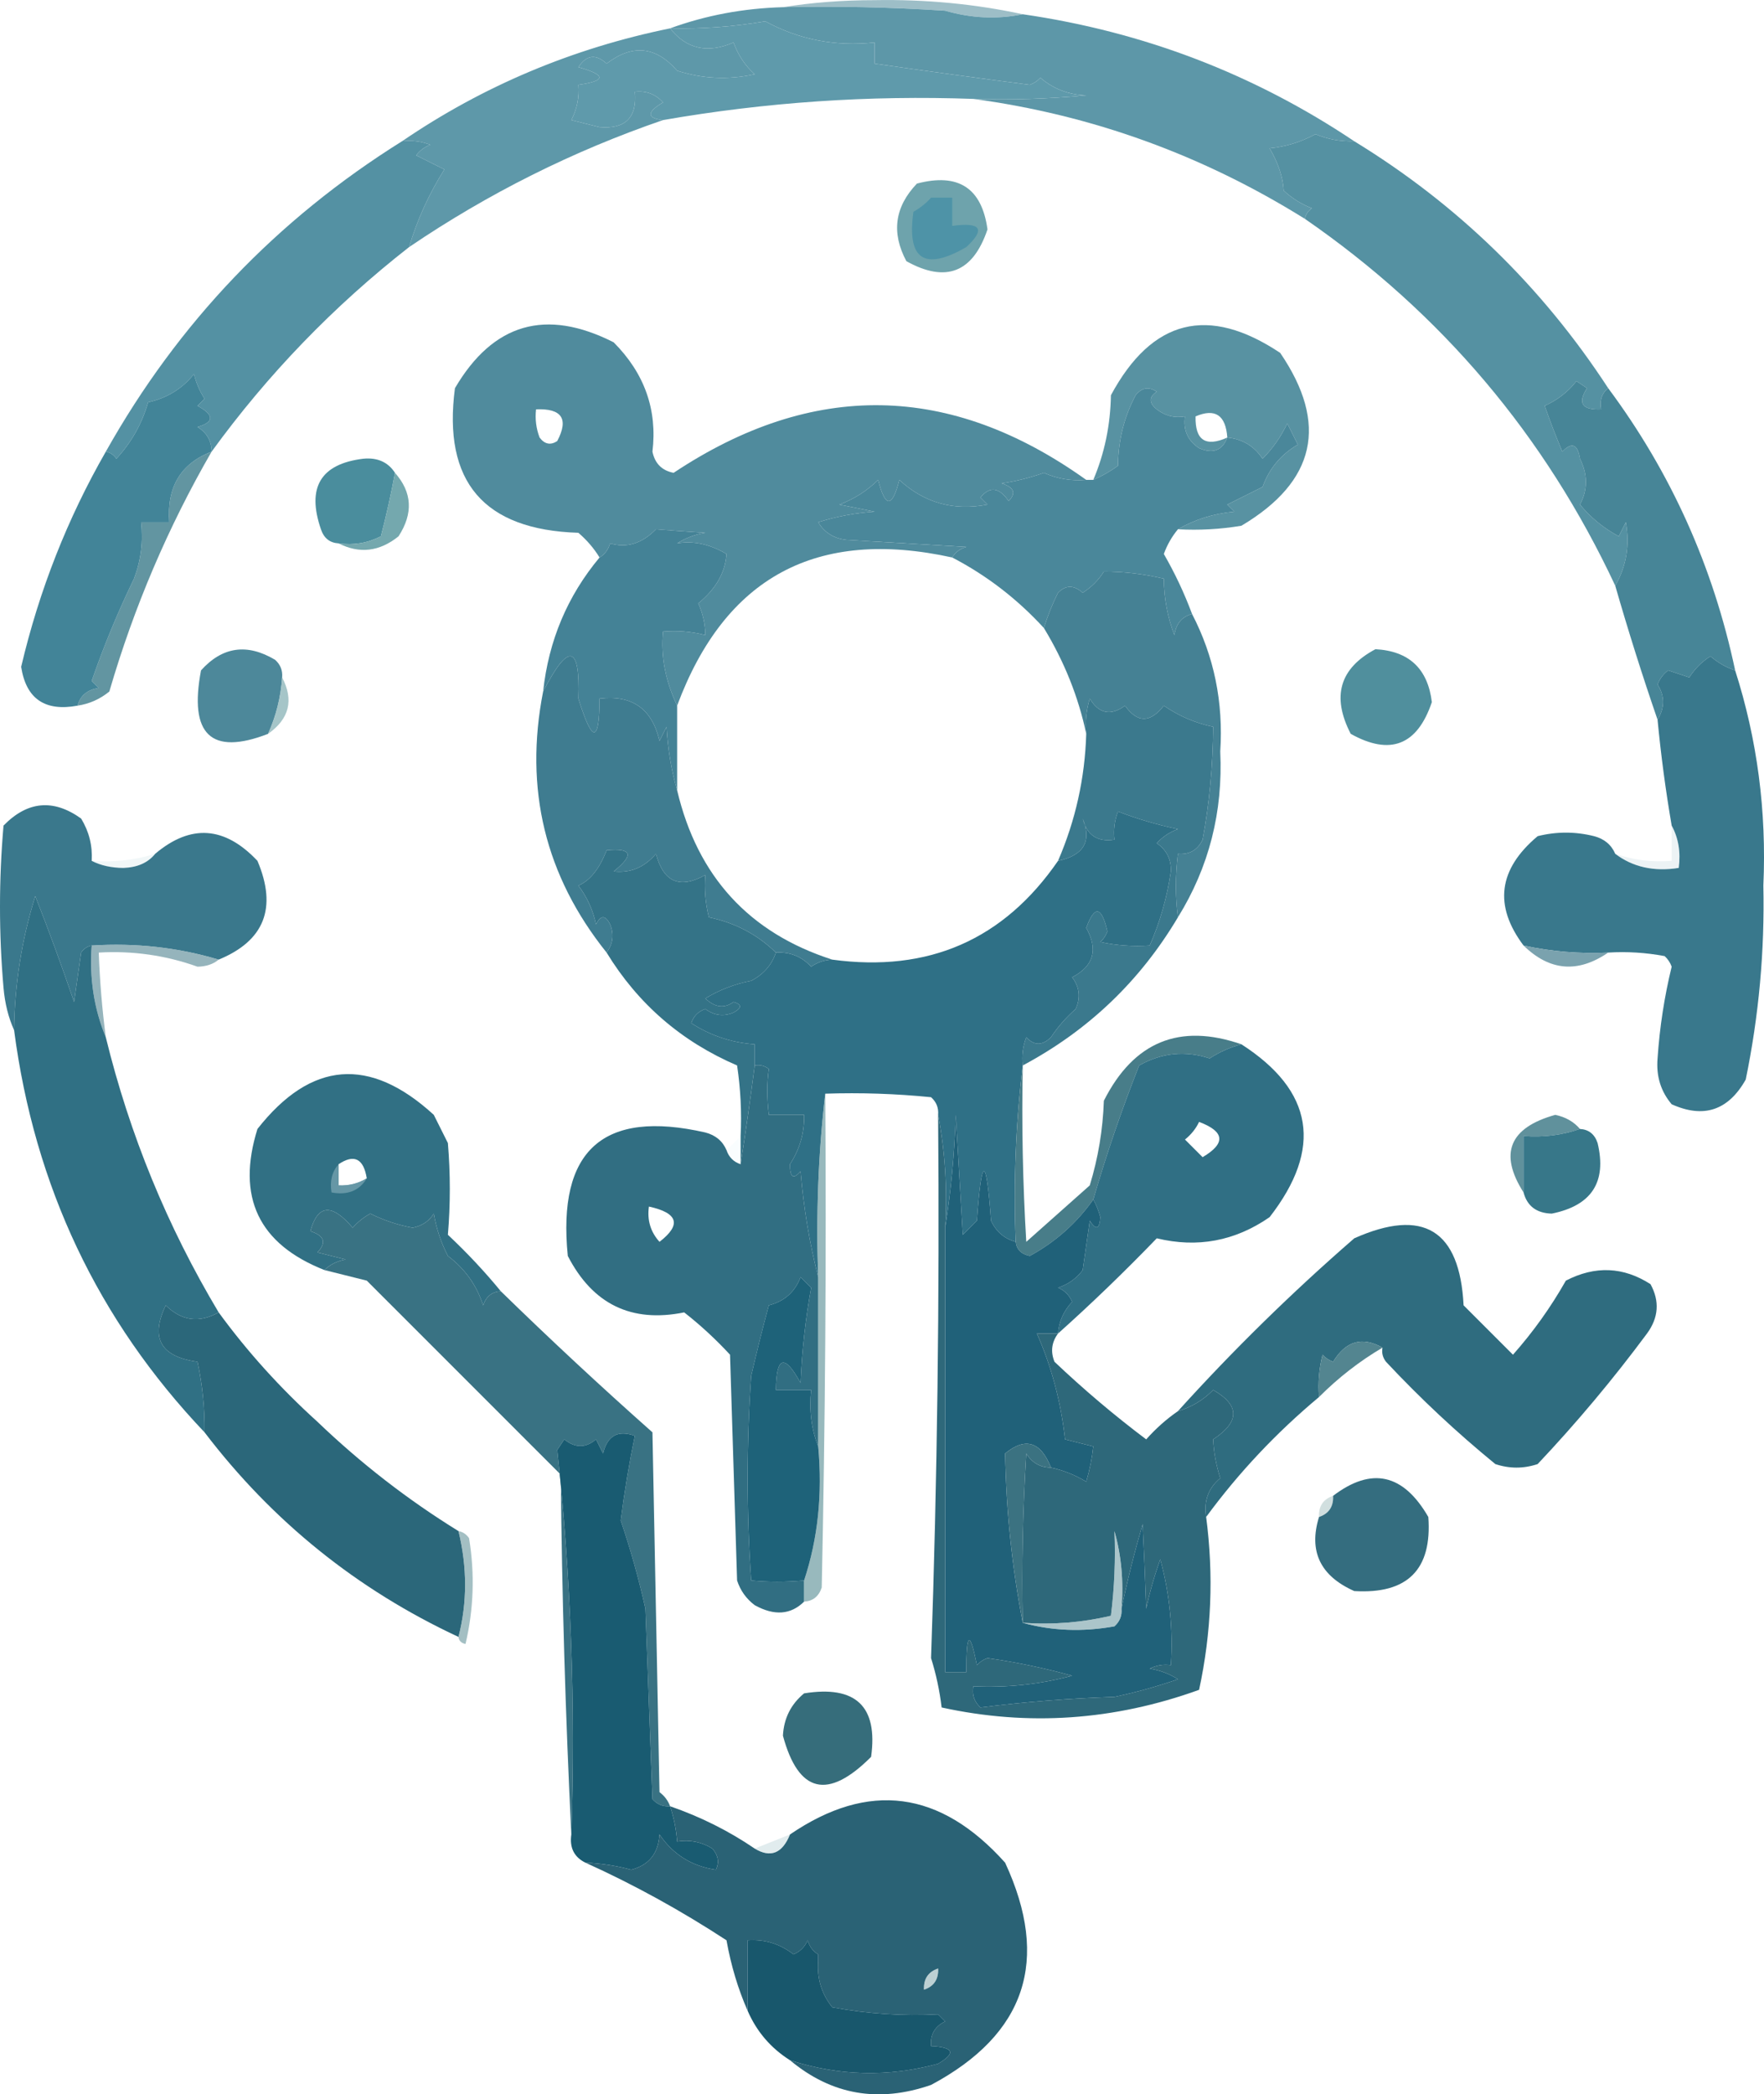 <svg xmlns="http://www.w3.org/2000/svg" xmlns:xlink="http://www.w3.org/1999/xlink" version="1.1" style="shape-rendering:geometricPrecision; text-rendering:geometricPrecision; image-rendering:optimizeQuality; fill-rule:evenodd; clip-rule:evenodd" viewBox="125.5 99.48 250.09 296.85">
<g><path style="opacity:0.784" fill="#82acb7" d="M 236.5,100.5 C 240.653,99.834 244.987,99.501 249.5,99.5C 256.724,99.372 263.724,100.039 270.5,101.5C 266.884,102.241 263.217,102.075 259.5,101C 251.841,100.5 244.174,100.334 236.5,100.5 Z"/></g>
<g><path style="opacity:1" fill="#5d97a8" d="M 236.5,100.5 C 244.174,100.334 251.841,100.5 259.5,101C 263.217,102.075 266.884,102.241 270.5,101.5C 287.608,103.977 303.275,109.977 317.5,119.5C 315.599,119.567 313.766,119.233 312,118.5C 309.953,119.609 307.787,120.276 305.5,120.5C 306.72,122.581 307.386,124.581 307.5,126.5C 308.665,127.584 309.998,128.417 311.5,129C 310.944,129.383 310.611,129.883 310.5,130.5C 295.964,121.435 280.298,115.768 263.5,113.5C 268.844,113.666 274.177,113.499 279.5,113C 276.993,112.907 274.826,112.074 273,110.5C 272.586,110.957 272.086,111.291 271.5,111.5C 264.141,110.547 256.808,109.547 249.5,108.5C 249.5,107.5 249.5,106.5 249.5,105.5C 243.953,106.101 238.787,105.101 234,102.5C 229.53,103.264 225.03,103.597 220.5,103.5C 225.551,101.656 230.884,100.656 236.5,100.5 Z"/></g>
<g><path style="opacity:1" fill="#5f9aab" d="M 263.5,113.5 C 248.71,112.966 234.044,113.966 219.5,116.5C 217.158,116.225 217.158,115.392 219.5,114C 218.437,112.812 217.103,112.312 215.5,112.5C 215.843,116.134 214.177,117.801 210.5,117.5C 209.167,117.167 207.833,116.833 206.5,116.5C 207.309,114.929 207.643,113.262 207.5,111.5C 211.456,110.947 211.456,110.114 207.5,109C 208.649,107.256 209.983,107.089 211.5,108.5C 215.158,105.699 218.492,106.032 221.5,109.5C 225.122,110.659 228.789,110.825 232.5,110C 231.141,108.796 230.141,107.296 229.5,105.5C 225.824,107.102 222.824,106.435 220.5,103.5C 225.03,103.597 229.53,103.264 234,102.5C 238.787,105.101 243.953,106.101 249.5,105.5C 249.5,106.5 249.5,107.5 249.5,108.5C 256.808,109.547 264.141,110.547 271.5,111.5C 272.086,111.291 272.586,110.957 273,110.5C 274.826,112.074 276.993,112.907 279.5,113C 274.177,113.499 268.844,113.666 263.5,113.5 Z"/></g>
<g><path style="opacity:1" fill="#5e98a9" d="M 220.5,103.5 C 222.824,106.435 225.824,107.102 229.5,105.5C 230.141,107.296 231.141,108.796 232.5,110C 228.789,110.825 225.122,110.659 221.5,109.5C 218.492,106.032 215.158,105.699 211.5,108.5C 209.983,107.089 208.649,107.256 207.5,109C 211.456,110.114 211.456,110.947 207.5,111.5C 207.643,113.262 207.309,114.929 206.5,116.5C 207.833,116.833 209.167,117.167 210.5,117.5C 214.177,117.801 215.843,116.134 215.5,112.5C 217.103,112.312 218.437,112.812 219.5,114C 217.158,115.392 217.158,116.225 219.5,116.5C 206.729,120.886 194.729,126.886 183.5,134.5C 184.632,130.667 186.298,127 188.5,123.5C 187.167,122.833 185.833,122.167 184.5,121.5C 185.025,120.808 185.692,120.308 186.5,120C 185.207,119.51 183.873,119.343 182.5,119.5C 193.992,111.661 206.659,106.327 220.5,103.5 Z"/></g>
<g><path style="opacity:1" fill="#6ea3ac" d="M 255.5,125.5 C 261.364,123.955 264.698,126.121 265.5,132C 263.435,138.118 259.601,139.618 254,136.5C 251.842,132.461 252.342,128.794 255.5,125.5 Z"/></g>
<g><path style="opacity:1" fill="#4e93a7" d="M 257.5,127.5 C 258.5,127.5 259.5,127.5 260.5,127.5C 260.5,128.833 260.5,130.167 260.5,131.5C 264.584,130.945 265.251,131.945 262.5,134.5C 256.55,137.943 254.05,136.276 255,129.5C 255.995,128.934 256.828,128.267 257.5,127.5 Z"/></g>
<g><path style="opacity:1" fill="#5491a3" d="M 182.5,119.5 C 183.873,119.343 185.207,119.51 186.5,120C 185.692,120.308 185.025,120.808 184.5,121.5C 185.833,122.167 187.167,122.833 188.5,123.5C 186.298,127 184.632,130.667 183.5,134.5C 172.794,142.872 163.461,152.539 155.5,163.5C 155.489,161.983 154.823,160.816 153.5,160C 155.891,159.309 155.891,158.309 153.5,157C 153.833,156.667 154.167,156.333 154.5,156C 153.809,154.933 153.309,153.766 153,152.5C 151.354,154.569 149.187,155.902 146.5,156.5C 145.634,159.531 144.134,162.197 142,164.5C 141.617,163.944 141.117,163.611 140.5,163.5C 150.736,145.263 164.736,130.597 182.5,119.5 Z"/></g>
<g><path style="opacity:0.999" fill="#5591a2" d="M 317.5,119.5 C 332.1,128.432 344.1,140.099 353.5,154.5C 352.596,155.209 352.263,156.209 352.5,157.5C 349.795,157.62 349.128,156.62 350.5,154.5C 350,154.167 349.5,153.833 349,153.5C 347.806,155.024 346.306,156.19 344.5,157C 345.255,159.175 346.088,161.341 347,163.5C 348.342,162.098 349.176,162.431 349.5,164.5C 350.615,166.733 350.615,168.899 349.5,171C 351.018,172.848 352.851,174.348 355,175.5C 355.333,174.833 355.667,174.167 356,173.5C 356.586,176.729 356.086,179.729 354.5,182.5C 344.535,161.2 329.868,143.867 310.5,130.5C 310.611,129.883 310.944,129.383 311.5,129C 309.998,128.417 308.665,127.584 307.5,126.5C 307.386,124.581 306.72,122.581 305.5,120.5C 307.787,120.276 309.953,119.609 312,118.5C 313.766,119.233 315.599,119.567 317.5,119.5 Z"/></g>
<g><path style="opacity:1" fill="#5892a2" d="M 292.5,174.5 C 294.877,173.113 297.543,172.279 300.5,172C 300.167,171.667 299.833,171.333 299.5,171C 301.167,170.167 302.833,169.333 304.5,168.5C 305.435,165.898 307.102,163.898 309.5,162.5C 309,161.5 308.5,160.5 308,159.5C 307.1,161.398 305.934,163.064 304.5,164.5C 303.305,162.703 301.638,161.703 299.5,161.5C 298.796,163.344 297.463,163.844 295.5,163C 293.893,161.951 293.227,160.451 293.5,158.5C 292.022,158.762 290.689,158.429 289.5,157.5C 288.359,156.575 288.359,155.741 289.5,155C 288.365,154.251 287.365,154.417 286.5,155.5C 284.87,158.578 284.037,161.911 284,165.5C 282.887,166.305 281.721,166.972 280.5,167.5C 282.092,163.752 282.925,159.752 283,155.5C 288.819,144.707 296.819,142.707 307,149.5C 313.869,159.57 312.036,167.737 301.5,174C 298.518,174.498 295.518,174.665 292.5,174.5 Z M 299.5,161.5 C 296.42,162.877 294.92,161.877 295,158.5C 297.778,157.315 299.278,158.315 299.5,161.5 Z"/></g>
<g><path style="opacity:1" fill="#508b9d" d="M 279.5,167.5 C 277.409,167.682 275.409,167.348 273.5,166.5C 271.556,167.189 269.556,167.689 267.5,168C 269.271,168.535 269.604,169.369 268.5,170.5C 267.152,168.539 265.819,168.372 264.5,170C 264.833,170.333 265.167,170.667 265.5,171C 260.699,171.926 256.532,170.759 253,167.5C 252,171.5 251,171.5 250,167.5C 248.417,169.055 246.584,170.222 244.5,171C 246.167,171.333 247.833,171.667 249.5,172C 246.774,172.182 244.107,172.682 241.5,173.5C 242.381,174.971 243.714,175.804 245.5,176C 251.167,176.333 256.833,176.667 262.5,177C 261.584,177.278 260.918,177.778 260.5,178.5C 241.285,174.27 228.285,181.27 221.5,199.5C 219.828,195.985 219.161,192.485 219.5,189C 221.488,188.82 223.488,188.986 225.5,189.5C 225.481,187.94 225.148,186.44 224.5,185C 226.996,182.954 228.33,180.62 228.5,178C 226.116,176.599 223.783,176.099 221.5,176.5C 222.729,175.719 224.062,175.219 225.5,175C 223.005,174.843 220.672,174.676 218.5,174.5C 216.511,176.531 214.344,177.197 212,176.5C 211.722,177.416 211.222,178.082 210.5,178.5C 209.71,177.206 208.71,176.039 207.5,175C 194.08,174.583 188.247,167.75 190,154.5C 195.399,145.297 202.899,143.13 212.5,148C 216.88,152.396 218.713,157.563 218,163.5C 218.347,165.18 219.347,166.18 221,166.5C 240.728,153.394 260.228,153.727 279.5,167.5 Z M 201.5,157.5 C 205.161,157.35 206.161,158.85 204.5,162C 203.551,162.617 202.718,162.451 202,161.5C 201.51,160.207 201.343,158.873 201.5,157.5 Z"/></g>
<g><path style="opacity:1" fill="#4a879a" d="M 299.5,161.5 C 301.638,161.703 303.305,162.703 304.5,164.5C 305.934,163.064 307.1,161.398 308,159.5C 308.5,160.5 309,161.5 309.5,162.5C 307.102,163.898 305.435,165.898 304.5,168.5C 302.833,169.333 301.167,170.167 299.5,171C 299.833,171.333 300.167,171.667 300.5,172C 297.543,172.279 294.877,173.113 292.5,174.5C 291.645,175.531 290.978,176.697 290.5,178C 292.079,180.737 293.412,183.571 294.5,186.5C 293.069,186.881 292.236,187.881 292,189.5C 291.022,186.949 290.522,184.282 290.5,181.5C 287.591,180.823 284.758,180.489 282,180.5C 281.221,181.728 280.221,182.728 279,183.5C 277.765,182.385 276.598,182.385 275.5,183.5C 274.678,185.139 274.011,186.805 273.5,188.5C 269.713,184.37 265.379,181.036 260.5,178.5C 260.918,177.778 261.584,177.278 262.5,177C 256.833,176.667 251.167,176.333 245.5,176C 243.714,175.804 242.381,174.971 241.5,173.5C 244.107,172.682 246.774,172.182 249.5,172C 247.833,171.667 246.167,171.333 244.5,171C 246.584,170.222 248.417,169.055 250,167.5C 251,171.5 252,171.5 253,167.5C 256.532,170.759 260.699,171.926 265.5,171C 265.167,170.667 264.833,170.333 264.5,170C 265.819,168.372 267.152,168.539 268.5,170.5C 269.604,169.369 269.271,168.535 267.5,168C 269.556,167.689 271.556,167.189 273.5,166.5C 275.409,167.348 277.409,167.682 279.5,167.5C 279.833,167.5 280.167,167.5 280.5,167.5C 281.721,166.972 282.887,166.305 284,165.5C 284.037,161.911 284.87,158.578 286.5,155.5C 287.365,154.417 288.365,154.251 289.5,155C 288.359,155.741 288.359,156.575 289.5,157.5C 290.689,158.429 292.022,158.762 293.5,158.5C 293.227,160.451 293.893,161.951 295.5,163C 297.463,163.844 298.796,163.344 299.5,161.5 Z"/></g>
<g><path style="opacity:1" fill="#4a8d9d" d="M 181.5,166.5 C 180.941,169.516 180.275,172.516 179.5,175.5C 177.604,176.466 175.604,176.799 173.5,176.5C 172.25,176.423 171.417,175.756 171,174.5C 168.957,168.571 170.957,165.237 177,164.5C 179.008,164.307 180.508,164.974 181.5,166.5 Z"/></g>
<g><path style="opacity:1" fill="#74a8ae" d="M 181.5,166.5 C 183.94,169.261 184.107,172.261 182,175.5C 179.302,177.673 176.469,178.006 173.5,176.5C 175.604,176.799 177.604,176.466 179.5,175.5C 180.275,172.516 180.941,169.516 181.5,166.5 Z"/></g>
<g><path style="opacity:1" fill="#6295a1" d="M 155.5,163.5 C 149.319,174.202 144.486,185.536 141,197.5C 139.67,198.582 138.17,199.249 136.5,199.5C 136.881,198.069 137.881,197.236 139.5,197C 139.167,196.667 138.833,196.333 138.5,196C 140.196,191.09 142.196,186.256 144.5,181.5C 145.48,178.914 145.813,176.247 145.5,173.5C 146.833,173.5 148.167,173.5 149.5,173.5C 149.126,168.511 151.126,165.178 155.5,163.5 Z"/></g>
<g><path style="opacity:1" fill="#478597" d="M 353.5,154.5 C 362.375,166.425 368.375,179.758 371.5,194.5C 370.244,194.096 369.077,193.429 368,192.5C 366.779,193.272 365.779,194.272 365,195.5C 364,195.167 363,194.833 362,194.5C 361.308,195.025 360.808,195.692 360.5,196.5C 361.535,198.128 361.535,199.795 360.5,201.5C 358.362,195.302 356.362,188.968 354.5,182.5C 356.086,179.729 356.586,176.729 356,173.5C 355.667,174.167 355.333,174.833 355,175.5C 352.851,174.348 351.018,172.848 349.5,171C 350.615,168.899 350.615,166.733 349.5,164.5C 349.176,162.431 348.342,162.098 347,163.5C 346.088,161.341 345.255,159.175 344.5,157C 346.306,156.19 347.806,155.024 349,153.5C 349.5,153.833 350,154.167 350.5,154.5C 349.128,156.62 349.795,157.62 352.5,157.5C 352.263,156.209 352.596,155.209 353.5,154.5 Z"/></g>
<g><path style="opacity:1" fill="#448296" d="M 221.5,199.5 C 221.5,203.5 221.5,207.5 221.5,211.5C 220.681,208.695 220.181,205.695 220,202.5C 219.667,203.167 219.333,203.833 219,204.5C 217.951,199.949 215.118,197.949 210.5,198.5C 210.477,204.858 209.477,204.858 207.5,198.5C 207.767,190.836 206.101,190.503 202.5,197.5C 203.279,190.287 205.945,183.954 210.5,178.5C 211.222,178.082 211.722,177.416 212,176.5C 214.344,177.197 216.511,176.531 218.5,174.5C 220.672,174.676 223.005,174.843 225.5,175C 224.062,175.219 222.729,175.719 221.5,176.5C 223.783,176.099 226.116,176.599 228.5,178C 228.33,180.62 226.996,182.954 224.5,185C 225.148,186.44 225.481,187.94 225.5,189.5C 223.488,188.986 221.488,188.82 219.5,189C 219.161,192.485 219.828,195.985 221.5,199.5 Z"/></g>
<g><path style="opacity:1" fill="#428498" d="M 155.5,163.5 C 151.126,165.178 149.126,168.511 149.5,173.5C 148.167,173.5 146.833,173.5 145.5,173.5C 145.813,176.247 145.48,178.914 144.5,181.5C 142.196,186.256 140.196,191.09 138.5,196C 138.833,196.333 139.167,196.667 139.5,197C 137.881,197.236 136.881,198.069 136.5,199.5C 131.866,200.359 129.199,198.526 128.5,194C 131.051,183.165 135.051,172.998 140.5,163.5C 141.117,163.611 141.617,163.944 142,164.5C 144.134,162.197 145.634,159.531 146.5,156.5C 149.187,155.902 151.354,154.569 153,152.5C 153.309,153.766 153.809,154.933 154.5,156C 154.167,156.333 153.833,156.667 153.5,157C 155.891,158.309 155.891,159.309 153.5,160C 154.823,160.816 155.489,161.983 155.5,163.5 Z"/></g>
<g><path style="opacity:1" fill="#458194" d="M 294.5,186.5 C 297.624,192.515 298.957,199.015 298.5,206C 298.903,214.556 296.903,222.389 292.5,229.5C 292.118,226.646 292.118,223.646 292.5,220.5C 294.124,220.64 295.29,219.973 296,218.5C 296.947,213.44 297.447,208.107 297.5,202.5C 294.972,201.977 292.639,200.977 290.5,199.5C 288.575,201.973 286.742,201.973 285,199.5C 282.978,200.991 281.312,200.658 280,198.5C 279.506,200.134 279.34,201.801 279.5,203.5C 278.394,198.267 276.394,193.267 273.5,188.5C 274.011,186.805 274.678,185.139 275.5,183.5C 276.598,182.385 277.765,182.385 279,183.5C 280.221,182.728 281.221,181.728 282,180.5C 284.758,180.489 287.591,180.823 290.5,181.5C 290.522,184.282 291.022,186.949 292,189.5C 292.236,187.881 293.069,186.881 294.5,186.5 Z"/></g>
<g><path style="opacity:1" fill="#4d889a" d="M 165.5,195.5 C 165.307,198.308 164.64,200.975 163.5,203.5C 155.432,206.617 152.265,203.617 154,194.5C 157.026,191.136 160.526,190.636 164.5,193C 165.252,193.671 165.586,194.504 165.5,195.5 Z"/></g>
<g><path style="opacity:1" fill="#508f9d" d="M 320.5,191.5 C 325.256,191.755 327.922,194.255 328.5,199C 326.435,205.118 322.601,206.618 317,203.5C 314.259,198.202 315.426,194.202 320.5,191.5 Z"/></g>
<g><path style="opacity:0.808" fill="#90b7bb" d="M 165.5,195.5 C 167.184,198.718 166.517,201.385 163.5,203.5C 164.64,200.975 165.307,198.308 165.5,195.5 Z"/></g>
<g><path style="opacity:1" fill="#3f7c90" d="M 221.5,211.5 C 224.386,223.715 231.72,231.715 243.5,235.5C 242.417,235.539 241.417,235.873 240.5,236.5C 239.15,235.05 237.484,234.383 235.5,234.5C 232.875,231.936 229.709,230.27 226,229.5C 225.505,227.527 225.338,225.527 225.5,223.5C 221.889,225.528 219.555,224.528 218.5,220.5C 216.86,222.43 214.86,223.263 212.5,223C 215.433,220.649 215.099,219.649 211.5,220C 210.483,222.637 209.15,224.303 207.5,225C 208.742,226.651 209.576,228.485 210,230.5C 210.667,229.167 211.333,229.167 212,230.5C 212.579,231.928 212.412,233.262 211.5,234.5C 202.791,223.637 199.791,211.304 202.5,197.5C 206.101,190.503 207.767,190.836 207.5,198.5C 209.477,204.858 210.477,204.858 210.5,198.5C 215.118,197.949 217.951,199.949 219,204.5C 219.333,203.833 219.667,203.167 220,202.5C 220.181,205.695 220.681,208.695 221.5,211.5 Z"/></g>
<g><path style="opacity:0.999" fill="#3b798d" d="M 292.5,229.5 C 287.116,238.55 279.783,245.55 270.5,250.5C 270.343,249.127 270.51,247.793 271,246.5C 272.113,247.711 273.28,247.711 274.5,246.5C 275.48,245.019 276.647,243.685 278,242.5C 278.72,240.888 278.554,239.388 277.5,238C 280.553,236.419 281.22,234.086 279.5,231C 280.679,227.752 281.679,227.918 282.5,231.5C 282.291,232.086 281.957,232.586 281.5,233C 283.81,233.497 286.143,233.663 288.5,233.5C 289.957,230.178 290.957,226.678 291.5,223C 291.561,221.289 290.894,219.956 289.5,219C 290.328,218.085 291.328,217.419 292.5,217C 289.57,216.394 286.737,215.56 284,214.5C 283.51,215.793 283.343,217.127 283.5,218.5C 281.089,218.863 279.589,217.863 279,215.5C 280.313,218.728 279.147,220.728 275.5,221.5C 277.978,215.777 279.312,209.777 279.5,203.5C 279.34,201.801 279.506,200.134 280,198.5C 281.312,200.658 282.978,200.991 285,199.5C 286.742,201.973 288.575,201.973 290.5,199.5C 292.639,200.977 294.972,201.977 297.5,202.5C 297.447,208.107 296.947,213.44 296,218.5C 295.29,219.973 294.124,220.64 292.5,220.5C 292.118,223.646 292.118,226.646 292.5,229.5 Z"/></g>
<g><path style="opacity:1" fill="#39788c" d="M 371.5,194.5 C 374.636,204.292 375.969,214.459 375.5,225C 375.698,234.262 374.865,243.429 373,252.5C 370.532,256.878 367.032,258.045 362.5,256C 360.955,254.178 360.288,252.011 360.5,249.5C 360.796,245.094 361.463,240.76 362.5,236.5C 362.291,235.914 361.957,235.414 361.5,235C 358.854,234.503 356.187,234.336 353.5,234.5C 349.434,234.693 345.434,234.36 341.5,233.5C 337.256,227.847 337.923,222.681 343.5,218C 346.167,217.333 348.833,217.333 351.5,218C 352.942,218.377 353.942,219.21 354.5,220.5C 356.988,222.388 359.988,223.055 363.5,222.5C 363.795,220.265 363.461,218.265 362.5,216.5C 361.647,211.53 360.98,206.53 360.5,201.5C 361.535,199.795 361.535,198.128 360.5,196.5C 360.808,195.692 361.308,195.025 362,194.5C 363,194.833 364,195.167 365,195.5C 365.779,194.272 366.779,193.272 368,192.5C 369.077,193.429 370.244,194.096 371.5,194.5 Z"/></g>
<g><path style="opacity:0.184" fill="#9ec2c9" d="M 362.5,216.5 C 363.461,218.265 363.795,220.265 363.5,222.5C 359.988,223.055 356.988,222.388 354.5,220.5C 357.054,221.388 359.721,221.721 362.5,221.5C 362.5,219.833 362.5,218.167 362.5,216.5 Z"/></g>
<g><path style="opacity:1" fill="#3a788c" d="M 138.5,221.5 C 139.793,222.158 141.293,222.492 143,222.5C 144.986,222.431 146.486,221.765 147.5,220.5C 152.535,216.248 157.369,216.581 162,221.5C 164.825,228.163 162.992,232.83 156.5,235.5C 150.72,233.77 144.72,233.103 138.5,233.5C 137.883,233.611 137.383,233.944 137,234.5C 136.667,236.833 136.333,239.167 136,241.5C 134.272,236.418 132.439,231.418 130.5,226.5C 128.573,232.687 127.573,239.021 127.5,245.5C 126.691,243.708 126.191,241.708 126,239.5C 125.333,231.833 125.333,224.167 126,216.5C 129.397,213.019 133.064,212.686 137,215.5C 138.128,217.345 138.628,219.345 138.5,221.5 Z"/></g>
<g><path style="opacity:0.173" fill="#b0d0d6" d="M 147.5,220.5 C 146.486,221.765 144.986,222.431 143,222.5C 141.293,222.492 139.793,222.158 138.5,221.5C 141.609,221.736 144.609,221.403 147.5,220.5 Z"/></g>
<g><path style="opacity:1" fill="#347387" d="M 235.5,234.5 C 234.916,236.257 233.749,237.59 232,238.5C 229.645,238.959 227.479,239.792 225.5,241C 226.854,242.294 228.188,242.46 229.5,241.5C 230.696,241.846 230.696,242.346 229.5,243C 228.101,243.595 226.768,243.428 225.5,242.5C 224.5,242.833 223.833,243.5 223.5,244.5C 226.215,246.264 229.215,247.264 232.5,247.5C 232.5,248.5 232.5,249.5 232.5,250.5C 231.883,255.269 231.216,259.936 230.5,264.5C 230.5,263.167 230.5,261.833 230.5,260.5C 230.665,257.15 230.498,253.817 230,250.5C 222.114,247.111 215.947,241.778 211.5,234.5C 212.412,233.262 212.579,231.928 212,230.5C 211.333,229.167 210.667,229.167 210,230.5C 209.576,228.485 208.742,226.651 207.5,225C 209.15,224.303 210.483,222.637 211.5,220C 215.099,219.649 215.433,220.649 212.5,223C 214.86,223.263 216.86,222.43 218.5,220.5C 219.555,224.528 221.889,225.528 225.5,223.5C 225.338,225.527 225.505,227.527 226,229.5C 229.709,230.27 232.875,231.936 235.5,234.5 Z"/></g>
<g><path style="opacity:0.74" fill="#719aa5" d="M 138.5,233.5 C 144.72,233.103 150.72,233.77 156.5,235.5C 155.726,236.147 154.726,236.48 153.5,236.5C 148.992,234.887 144.326,234.221 139.5,234.5C 139.646,238.519 139.979,242.519 140.5,246.5C 138.823,242.455 138.156,238.122 138.5,233.5 Z"/></g>
<g><path style="opacity:1" fill="#2f7086" d="M 270.5,250.5 C 269.507,258.65 269.174,266.983 269.5,275.5C 267.887,275.056 266.72,274.056 266,272.5C 265.333,263.167 264.667,263.167 264,272.5C 263.333,273.167 262.667,273.833 262,274.5C 261.667,268.833 261.333,263.167 261,257.5C 260.827,263.016 260.327,268.349 259.5,273.5C 259.821,267.974 259.488,262.64 258.5,257.5C 258.586,256.504 258.252,255.671 257.5,255C 252.511,254.501 247.511,254.334 242.5,254.5C 241.507,262.984 241.174,271.651 241.5,280.5C 240.27,275.706 239.437,270.706 239,265.5C 237.982,266.706 237.482,266.373 237.5,264.5C 238.894,262.354 239.56,260.021 239.5,257.5C 237.833,257.5 236.167,257.5 234.5,257.5C 234.216,255.123 234.216,252.956 234.5,251C 233.906,250.536 233.239,250.369 232.5,250.5C 232.5,249.5 232.5,248.5 232.5,247.5C 229.215,247.264 226.215,246.264 223.5,244.5C 223.833,243.5 224.5,242.833 225.5,242.5C 226.768,243.428 228.101,243.595 229.5,243C 230.696,242.346 230.696,241.846 229.5,241.5C 228.188,242.46 226.854,242.294 225.5,241C 227.479,239.792 229.645,238.959 232,238.5C 233.749,237.59 234.916,236.257 235.5,234.5C 237.484,234.383 239.15,235.05 240.5,236.5C 241.417,235.873 242.417,235.539 243.5,235.5C 257.131,237.346 267.797,232.68 275.5,221.5C 279.147,220.728 280.313,218.728 279,215.5C 279.589,217.863 281.089,218.863 283.5,218.5C 283.343,217.127 283.51,215.793 284,214.5C 286.737,215.56 289.57,216.394 292.5,217C 291.328,217.419 290.328,218.085 289.5,219C 290.894,219.956 291.561,221.289 291.5,223C 290.957,226.678 289.957,230.178 288.5,233.5C 286.143,233.663 283.81,233.497 281.5,233C 281.957,232.586 282.291,232.086 282.5,231.5C 281.679,227.918 280.679,227.752 279.5,231C 281.22,234.086 280.553,236.419 277.5,238C 278.554,239.388 278.72,240.888 278,242.5C 276.647,243.685 275.48,245.019 274.5,246.5C 273.28,247.711 272.113,247.711 271,246.5C 270.51,247.793 270.343,249.127 270.5,250.5 Z"/></g>
<g><path style="opacity:0.945" fill="#729da9" d="M 341.5,233.5 C 345.434,234.36 349.434,234.693 353.5,234.5C 349.199,237.448 345.199,237.115 341.5,233.5 Z"/></g>
<g><path style="opacity:1" fill="#307084" d="M 138.5,233.5 C 138.156,238.122 138.823,242.455 140.5,246.5C 143.881,260.314 149.215,273.314 156.5,285.5C 153.742,287.048 151.242,286.715 149,284.5C 146.771,289.128 148.271,291.794 153.5,292.5C 154.207,295.786 154.54,299.119 154.5,302.5C 139.393,286.611 130.393,267.611 127.5,245.5C 127.573,239.021 128.573,232.687 130.5,226.5C 132.439,231.418 134.272,236.418 136,241.5C 136.333,239.167 136.667,236.833 137,234.5C 137.383,233.944 137.883,233.611 138.5,233.5 Z"/></g>
<g><path style="opacity:1" fill="#487d89" d="M 301.5,247.5 C 299.906,247.92 298.406,248.586 297,249.5C 293.544,248.361 290.21,248.694 287,250.5C 284.518,256.795 282.351,263.128 280.5,269.5C 278.137,272.854 275.137,275.52 271.5,277.5C 270.287,277.253 269.62,276.586 269.5,275.5C 269.174,266.983 269.507,258.65 270.5,250.5C 270.334,258.84 270.5,267.173 271,275.5C 274.026,272.805 277.026,270.138 280,267.5C 281.19,263.619 281.857,259.619 282,255.5C 286.232,247.13 292.732,244.463 301.5,247.5 Z"/></g>
<g><path style="opacity:1" fill="#60919c" d="M 349.5,259.5 C 346.946,260.388 344.279,260.721 341.5,260.5C 341.5,263.167 341.5,265.833 341.5,268.5C 337.988,262.983 339.488,259.317 346,257.5C 347.459,257.808 348.626,258.475 349.5,259.5 Z"/></g>
<g><path style="opacity:1" fill="#377789" d="M 349.5,259.5 C 350.75,259.577 351.583,260.244 352,261.5C 353.32,267.026 351.153,270.359 345.5,271.5C 343.347,271.439 342.014,270.439 341.5,268.5C 341.5,265.833 341.5,263.167 341.5,260.5C 344.279,260.721 346.946,260.388 349.5,259.5 Z"/></g>
<g><path style="opacity:1" fill="#306f84" d="M 301.5,247.5 C 311.737,254.089 313.07,262.255 305.5,272C 300.6,275.395 295.266,276.395 289.5,275C 284.965,279.703 280.298,284.203 275.5,288.5C 275.626,286.8 276.293,285.3 277.5,284C 277.095,283.055 276.428,282.388 275.5,282C 276.931,281.535 278.097,280.701 279,279.5C 279.333,277.167 279.667,274.833 280,272.5C 280.889,273.888 281.389,273.722 281.5,272C 281.257,271.098 280.923,270.265 280.5,269.5C 282.351,263.128 284.518,256.795 287,250.5C 290.21,248.694 293.544,248.361 297,249.5C 298.406,248.586 299.906,247.92 301.5,247.5 Z M 295.5,258.5 C 299.147,259.873 299.314,261.539 296,263.5C 295.167,262.667 294.333,261.833 293.5,261C 294.381,260.292 295.047,259.458 295.5,258.5 Z"/></g>
<g><path style="opacity:1" fill="#317084" d="M 196.5,282.5 C 195.25,282.577 194.417,283.244 194,284.5C 193.07,281.638 191.403,279.305 189,277.5C 188.027,275.608 187.36,273.608 187,271.5C 186.326,272.578 185.326,273.245 184,273.5C 181.908,273.121 179.908,272.454 178,271.5C 177.05,272.022 176.216,272.689 175.5,273.5C 172.54,270.014 170.54,270.181 169.5,274C 171.481,274.605 171.815,275.605 170.5,277C 171.833,277.333 173.167,277.667 174.5,278C 173.263,278.232 172.263,278.732 171.5,279.5C 162.157,275.813 158.991,269.147 162,259.5C 169.584,249.849 177.917,249.182 187,257.5C 187.667,258.833 188.333,260.167 189,261.5C 189.363,265.866 189.363,270.199 189,274.5C 191.705,277.036 194.205,279.703 196.5,282.5 Z M 177.5,266.5 C 176.292,267.234 174.959,267.567 173.5,267.5C 173.5,266.5 173.5,265.5 173.5,264.5C 175.709,263.024 177.042,263.691 177.5,266.5 Z"/></g>
<g><path style="opacity:0.749" fill="#79a4b1" d="M 173.5,264.5 C 173.5,265.5 173.5,266.5 173.5,267.5C 174.959,267.567 176.292,267.234 177.5,266.5C 176.448,268.256 174.781,268.923 172.5,268.5C 172.232,266.901 172.566,265.568 173.5,264.5 Z"/></g>
<g><path style="opacity:1" fill="#316e82" d="M 232.5,250.5 C 233.239,250.369 233.906,250.536 234.5,251C 234.216,252.956 234.216,255.123 234.5,257.5C 236.167,257.5 237.833,257.5 239.5,257.5C 239.56,260.021 238.894,262.354 237.5,264.5C 237.482,266.373 237.982,266.706 239,265.5C 239.437,270.706 240.27,275.706 241.5,280.5C 241.5,288.5 241.5,296.5 241.5,304.5C 240.527,302.052 240.194,299.385 240.5,296.5C 238.833,296.5 237.167,296.5 235.5,296.5C 235.561,291.678 236.727,291.345 239,295.5C 239.197,290.914 239.697,286.414 240.5,282C 240,281.5 239.5,281 239,280.5C 238.209,282.604 236.709,283.937 234.5,284.5C 233.605,287.808 232.771,291.141 232,294.5C 231.333,304.167 231.333,313.833 232,323.5C 234.391,323.73 236.891,323.73 239.5,323.5C 239.5,324.5 239.5,325.5 239.5,326.5C 237.602,328.368 235.269,328.535 232.5,327C 231.299,326.097 230.465,324.931 230,323.5C 229.667,312.833 229.333,302.167 229,291.5C 226.984,289.316 224.817,287.316 222.5,285.5C 215.028,287.015 209.528,284.348 206,277.5C 204.499,262.523 210.999,256.69 225.5,260C 226.942,260.377 227.942,261.21 228.5,262.5C 228.833,263.5 229.5,264.167 230.5,264.5C 231.216,259.936 231.883,255.269 232.5,250.5 Z M 217.5,270.5 C 221.643,271.408 222.143,273.074 219,275.5C 217.731,274.095 217.231,272.429 217.5,270.5 Z"/></g>
<g><path style="opacity:0.078" fill="#b0dde6" d="M 230.5,260.5 C 230.5,261.833 230.5,263.167 230.5,264.5C 229.5,264.167 228.833,263.5 228.5,262.5C 229.167,261.833 229.833,261.167 230.5,260.5 Z"/></g>
<g><path style="opacity:1" fill="#2f6c7f" d="M 321.5,290.5 C 318.633,288.879 316.3,289.546 314.5,292.5C 313.914,292.291 313.414,291.957 313,291.5C 312.505,293.473 312.338,295.473 312.5,297.5C 306.437,302.561 301.103,308.227 296.5,314.5C 296.141,312.234 296.808,310.401 298.5,309C 297.903,307.111 297.569,305.278 297.5,303.5C 301.29,300.995 301.29,298.662 297.5,296.5C 296.06,297.952 294.394,298.952 292.5,299.5C 300.302,290.866 308.635,282.699 317.5,275C 327.289,270.644 332.456,273.811 333,284.5C 335.333,286.833 337.667,289.167 340,291.5C 342.868,288.264 345.368,284.764 347.5,281C 351.65,278.856 355.65,279.023 359.5,281.5C 360.818,283.912 360.651,286.246 359,288.5C 354.21,294.959 349.043,301.126 343.5,307C 341.5,307.667 339.5,307.667 337.5,307C 332.032,302.533 326.865,297.7 322,292.5C 321.536,291.906 321.369,291.239 321.5,290.5 Z"/></g>
<g><path style="opacity:0.649" fill="#62949a" d="M 242.5,254.5 C 242.667,277.836 242.5,301.169 242,324.5C 241.583,325.756 240.75,326.423 239.5,326.5C 239.5,325.5 239.5,324.5 239.5,323.5C 241.456,317.588 242.123,311.255 241.5,304.5C 241.5,296.5 241.5,288.5 241.5,280.5C 241.174,271.651 241.507,262.984 242.5,254.5 Z"/></g>
<g><path style="opacity:1" fill="#538590" d="M 321.5,290.5 C 318.233,292.427 315.233,294.761 312.5,297.5C 312.338,295.473 312.505,293.473 313,291.5C 313.414,291.957 313.914,292.291 314.5,292.5C 316.3,289.546 318.633,288.879 321.5,290.5 Z"/></g>
<g><path style="opacity:1" fill="#206179" d="M 269.5,275.5 C 269.62,276.586 270.287,277.253 271.5,277.5C 275.137,275.52 278.137,272.854 280.5,269.5C 280.923,270.265 281.257,271.098 281.5,272C 281.389,273.722 280.889,273.888 280,272.5C 279.667,274.833 279.333,277.167 279,279.5C 278.097,280.701 276.931,281.535 275.5,282C 276.428,282.388 277.095,283.055 277.5,284C 276.293,285.3 275.626,286.8 275.5,288.5C 274.5,288.5 273.5,288.5 272.5,288.5C 274.56,293.118 275.894,298.118 276.5,303.5C 277.833,303.833 279.167,304.167 280.5,304.5C 280.331,306.117 279.997,307.784 279.5,309.5C 277.925,308.544 276.258,307.877 274.5,307.5C 273.047,303.808 270.88,303.141 268,305.5C 268.15,313.684 268.983,321.684 270.5,329.5C 274.646,330.647 278.98,330.814 283.5,330C 284.252,329.329 284.586,328.496 284.5,327.5C 285.311,323.582 286.311,319.582 287.5,315.5C 287.692,319.411 287.859,323.411 288,327.5C 288.511,325.122 289.178,322.788 290,320.5C 291.325,325.401 291.825,330.401 291.5,335.5C 290.448,335.351 289.448,335.517 288.5,336C 289.938,336.219 291.271,336.719 292.5,337.5C 289.559,338.522 286.559,339.355 283.5,340C 277.116,340.206 270.783,340.706 264.5,341.5C 263.614,340.675 263.281,339.675 263.5,338.5C 268.248,338.725 272.915,338.225 277.5,337C 273.564,335.913 269.564,335.08 265.5,334.5C 264.914,334.709 264.414,335.043 264,335.5C 262.992,330.459 262.492,330.792 262.5,336.5C 261.5,336.5 260.5,336.5 259.5,336.5C 259.5,315.5 259.5,294.5 259.5,273.5C 260.327,268.349 260.827,263.016 261,257.5C 261.333,263.167 261.667,268.833 262,274.5C 262.667,273.833 263.333,273.167 264,272.5C 264.667,263.167 265.333,263.167 266,272.5C 266.72,274.056 267.887,275.056 269.5,275.5 Z"/></g>
<g><path style="opacity:1" fill="#397283" d="M 196.5,282.5 C 203.496,289.328 210.663,295.995 218,302.5C 218.333,319.5 218.667,336.5 219,353.5C 219.717,354.044 220.217,354.711 220.5,355.5C 219.504,355.586 218.671,355.252 218,354.5C 217.667,345.5 217.333,336.5 217,327.5C 216.064,323.253 214.897,319.086 213.5,315C 214.024,310.931 214.69,306.931 215.5,303C 213.112,302.135 211.612,302.968 211,305.5C 210.667,304.833 210.333,304.167 210,303.5C 208.542,304.747 207.042,304.747 205.5,303.5C 205.167,304 204.833,304.5 204.5,305C 206.457,323.036 207.124,341.203 206.5,359.5C 205.668,342.672 205.168,325.672 205,308.5C 195.833,299.333 186.667,290.167 177.5,281C 175.482,280.495 173.482,279.995 171.5,279.5C 172.263,278.732 173.263,278.232 174.5,278C 173.167,277.667 171.833,277.333 170.5,277C 171.815,275.605 171.481,274.605 169.5,274C 170.54,270.181 172.54,270.014 175.5,273.5C 176.216,272.689 177.05,272.022 178,271.5C 179.908,272.454 181.908,273.121 184,273.5C 185.326,273.245 186.326,272.578 187,271.5C 187.36,273.608 188.027,275.608 189,277.5C 191.403,279.305 193.07,281.638 194,284.5C 194.417,283.244 195.25,282.577 196.5,282.5 Z"/></g>
<g><path style="opacity:1" fill="#1e6279" d="M 241.5,304.5 C 242.123,311.255 241.456,317.588 239.5,323.5C 236.891,323.73 234.391,323.73 232,323.5C 231.333,313.833 231.333,304.167 232,294.5C 232.771,291.141 233.605,287.808 234.5,284.5C 236.709,283.937 238.209,282.604 239,280.5C 239.5,281 240,281.5 240.5,282C 239.697,286.414 239.197,290.914 239,295.5C 236.727,291.345 235.561,291.678 235.5,296.5C 237.167,296.5 238.833,296.5 240.5,296.5C 240.194,299.385 240.527,302.052 241.5,304.5 Z"/></g>
<g><path style="opacity:1" fill="#2b677a" d="M 156.5,285.5 C 160.565,291.066 165.231,296.232 170.5,301C 176.655,306.901 183.321,312.068 190.5,316.5C 191.751,321.631 191.751,326.631 190.5,331.5C 176.132,324.801 164.132,315.135 154.5,302.5C 154.54,299.119 154.207,295.786 153.5,292.5C 148.271,291.794 146.771,289.128 149,284.5C 151.242,286.715 153.742,287.048 156.5,285.5 Z"/></g>
<g><path style="opacity:0.447" fill="#98b7b7" d="M 314.5,311.5 C 314.573,313.027 313.906,314.027 312.5,314.5C 312.427,312.973 313.094,311.973 314.5,311.5 Z"/></g>
<g><path style="opacity:1" fill="#346d7f" d="M 312.5,314.5 C 313.906,314.027 314.573,313.027 314.5,311.5C 319.95,307.359 324.45,308.359 328,314.5C 328.548,321.953 325.048,325.453 317.5,325C 312.674,322.853 311.007,319.353 312.5,314.5 Z"/></g>
<g><path style="opacity:1" fill="#2e687a" d="M 258.5,257.5 C 259.488,262.64 259.821,267.974 259.5,273.5C 259.5,294.5 259.5,315.5 259.5,336.5C 260.5,336.5 261.5,336.5 262.5,336.5C 262.492,330.792 262.992,330.459 264,335.5C 264.414,335.043 264.914,334.709 265.5,334.5C 269.564,335.08 273.564,335.913 277.5,337C 272.915,338.225 268.248,338.725 263.5,338.5C 263.281,339.675 263.614,340.675 264.5,341.5C 270.783,340.706 277.116,340.206 283.5,340C 286.559,339.355 289.559,338.522 292.5,337.5C 291.271,336.719 289.938,336.219 288.5,336C 289.448,335.517 290.448,335.351 291.5,335.5C 291.825,330.401 291.325,325.401 290,320.5C 289.178,322.788 288.511,325.122 288,327.5C 287.859,323.411 287.692,319.411 287.5,315.5C 286.311,319.582 285.311,323.582 284.5,327.5C 284.815,323.629 284.482,319.962 283.5,316.5C 280.167,313.833 277.167,310.833 274.5,307.5C 276.258,307.877 277.925,308.544 279.5,309.5C 279.997,307.784 280.331,306.117 280.5,304.5C 279.167,304.167 277.833,303.833 276.5,303.5C 275.894,298.118 274.56,293.118 272.5,288.5C 273.5,288.5 274.5,288.5 275.5,288.5C 274.588,289.738 274.421,291.072 275,292.5C 279.124,296.413 283.457,300.079 288,303.5C 289.371,301.959 290.871,300.625 292.5,299.5C 294.394,298.952 296.06,297.952 297.5,296.5C 301.29,298.662 301.29,300.995 297.5,303.5C 297.569,305.278 297.903,307.111 298.5,309C 296.808,310.401 296.141,312.234 296.5,314.5C 297.585,322.727 297.252,330.894 295.5,339C 283.439,343.352 271.272,344.185 259,341.5C 258.713,339.109 258.213,336.776 257.5,334.5C 258.382,309.206 258.716,283.539 258.5,257.5 Z M 274.5,307.5 C 277.167,310.833 280.167,313.833 283.5,316.5C 283.666,320.514 283.499,324.514 283,328.5C 278.934,329.464 274.767,329.797 270.5,329.5C 270.334,321.493 270.5,313.493 271,305.5C 271.816,306.823 272.983,307.489 274.5,307.5 Z"/></g>
<g><path style="opacity:1" fill="#3b7281" d="M 274.5,307.5 C 272.983,307.489 271.816,306.823 271,305.5C 270.5,313.493 270.334,321.493 270.5,329.5C 268.983,321.684 268.15,313.684 268,305.5C 270.88,303.141 273.047,303.808 274.5,307.5 Z"/></g>
<g><path style="opacity:0.632" fill="#6d99a0" d="M 190.5,316.5 C 191.117,316.611 191.617,316.944 192,317.5C 192.829,322.533 192.662,327.533 191.5,332.5C 190.893,332.376 190.56,332.043 190.5,331.5C 191.751,326.631 191.751,321.631 190.5,316.5 Z"/></g>
<g><path style="opacity:0.617" fill="#77a0a8" d="M 283.5,316.5 C 284.482,319.962 284.815,323.629 284.5,327.5C 284.586,328.496 284.252,329.329 283.5,330C 278.98,330.814 274.646,330.647 270.5,329.5C 274.767,329.797 278.934,329.464 283,328.5C 283.499,324.514 283.666,320.514 283.5,316.5 Z"/></g>
<g><path style="opacity:1" fill="#195b71" d="M 220.5,355.5 C 221.038,357.117 221.371,358.784 221.5,360.5C 223.288,360.215 224.955,360.548 226.5,361.5C 227.326,362.451 227.492,363.451 227,364.5C 223.585,364.003 220.918,362.336 219,359.5C 218.837,362.182 217.504,363.849 215,364.5C 212.863,363.923 210.696,363.59 208.5,363.5C 206.896,362.713 206.229,361.38 206.5,359.5C 207.124,341.203 206.457,323.036 204.5,305C 204.833,304.5 205.167,304 205.5,303.5C 207.042,304.747 208.542,304.747 210,303.5C 210.333,304.167 210.667,304.833 211,305.5C 211.612,302.968 213.112,302.135 215.5,303C 214.69,306.931 214.024,310.931 213.5,315C 214.897,319.086 216.064,323.253 217,327.5C 217.333,336.5 217.667,345.5 218,354.5C 218.671,355.252 219.504,355.586 220.5,355.5 Z"/></g>
<g><path style="opacity:1" fill="#366d7b" d="M 239.5,339.5 C 246.827,338.329 249.994,341.329 249,348.5C 242.865,354.645 238.699,353.645 236.5,345.5C 236.628,343.045 237.628,341.045 239.5,339.5 Z"/></g>
<g><path style="opacity:1" fill="#2a6275" d="M 237.5,391.5 C 244.449,393.744 251.449,393.91 258.5,392C 261.051,390.484 260.718,389.651 257.5,389.5C 257.36,387.876 258.027,386.71 259.5,386C 259.167,385.667 258.833,385.333 258.5,385C 253.573,385.266 248.573,384.932 243.5,384C 241.984,382.103 241.317,379.936 241.5,377.5C 245.126,383.784 250.126,385.117 256.5,381.5C 257.906,381.027 258.573,380.027 258.5,378.5C 259.33,372.158 256.663,368.158 250.5,366.5C 244.639,367.357 241.639,370.69 241.5,376.5C 240.778,376.082 240.278,375.416 240,374.5C 239.612,375.428 238.945,376.095 238,376.5C 236.079,374.997 233.912,374.331 231.5,374.5C 231.5,377.833 231.5,381.167 231.5,384.5C 230.135,381.401 229.135,378.068 228.5,374.5C 222.018,370.264 215.351,366.597 208.5,363.5C 210.696,363.59 212.863,363.923 215,364.5C 217.504,363.849 218.837,362.182 219,359.5C 220.918,362.336 223.585,364.003 227,364.5C 227.492,363.451 227.326,362.451 226.5,361.5C 224.955,360.548 223.288,360.215 221.5,360.5C 221.371,358.784 221.038,357.117 220.5,355.5C 224.818,356.992 228.818,358.992 232.5,361.5C 234.743,362.858 236.409,362.192 237.5,359.5C 248.633,351.901 258.8,353.234 268,363.5C 274.417,377.34 270.917,387.84 257.5,395C 250.054,397.583 243.388,396.416 237.5,391.5 Z M 258.5,378.5 C 257.094,378.973 256.427,379.973 256.5,381.5C 250.126,385.117 245.126,383.784 241.5,377.5C 241.5,377.167 241.5,376.833 241.5,376.5C 241.639,370.69 244.639,367.357 250.5,366.5C 256.663,368.158 259.33,372.158 258.5,378.5 Z"/></g>
<g><path style="opacity:0.4" fill="#b4d0d5" d="M 237.5,359.5 C 236.409,362.192 234.743,362.858 232.5,361.5C 234.167,360.833 235.833,360.167 237.5,359.5 Z"/></g>
<g><path style="opacity:0.545" fill="#84a9ae" d="M 258.5,378.5 C 258.573,380.027 257.906,381.027 256.5,381.5C 256.427,379.973 257.094,378.973 258.5,378.5 Z"/></g>
<g><path style="opacity:1" fill="#18576c" d="M 241.5,376.5 C 241.5,376.833 241.5,377.167 241.5,377.5C 241.317,379.936 241.984,382.103 243.5,384C 248.573,384.932 253.573,385.266 258.5,385C 258.833,385.333 259.167,385.667 259.5,386C 258.027,386.71 257.36,387.876 257.5,389.5C 260.718,389.651 261.051,390.484 258.5,392C 251.449,393.91 244.449,393.744 237.5,391.5C 234.781,389.781 232.781,387.447 231.5,384.5C 231.5,381.167 231.5,377.833 231.5,374.5C 233.912,374.331 236.079,374.997 238,376.5C 238.945,376.095 239.612,375.428 240,374.5C 240.278,375.416 240.778,376.082 241.5,376.5 Z"/></g>
</svg>